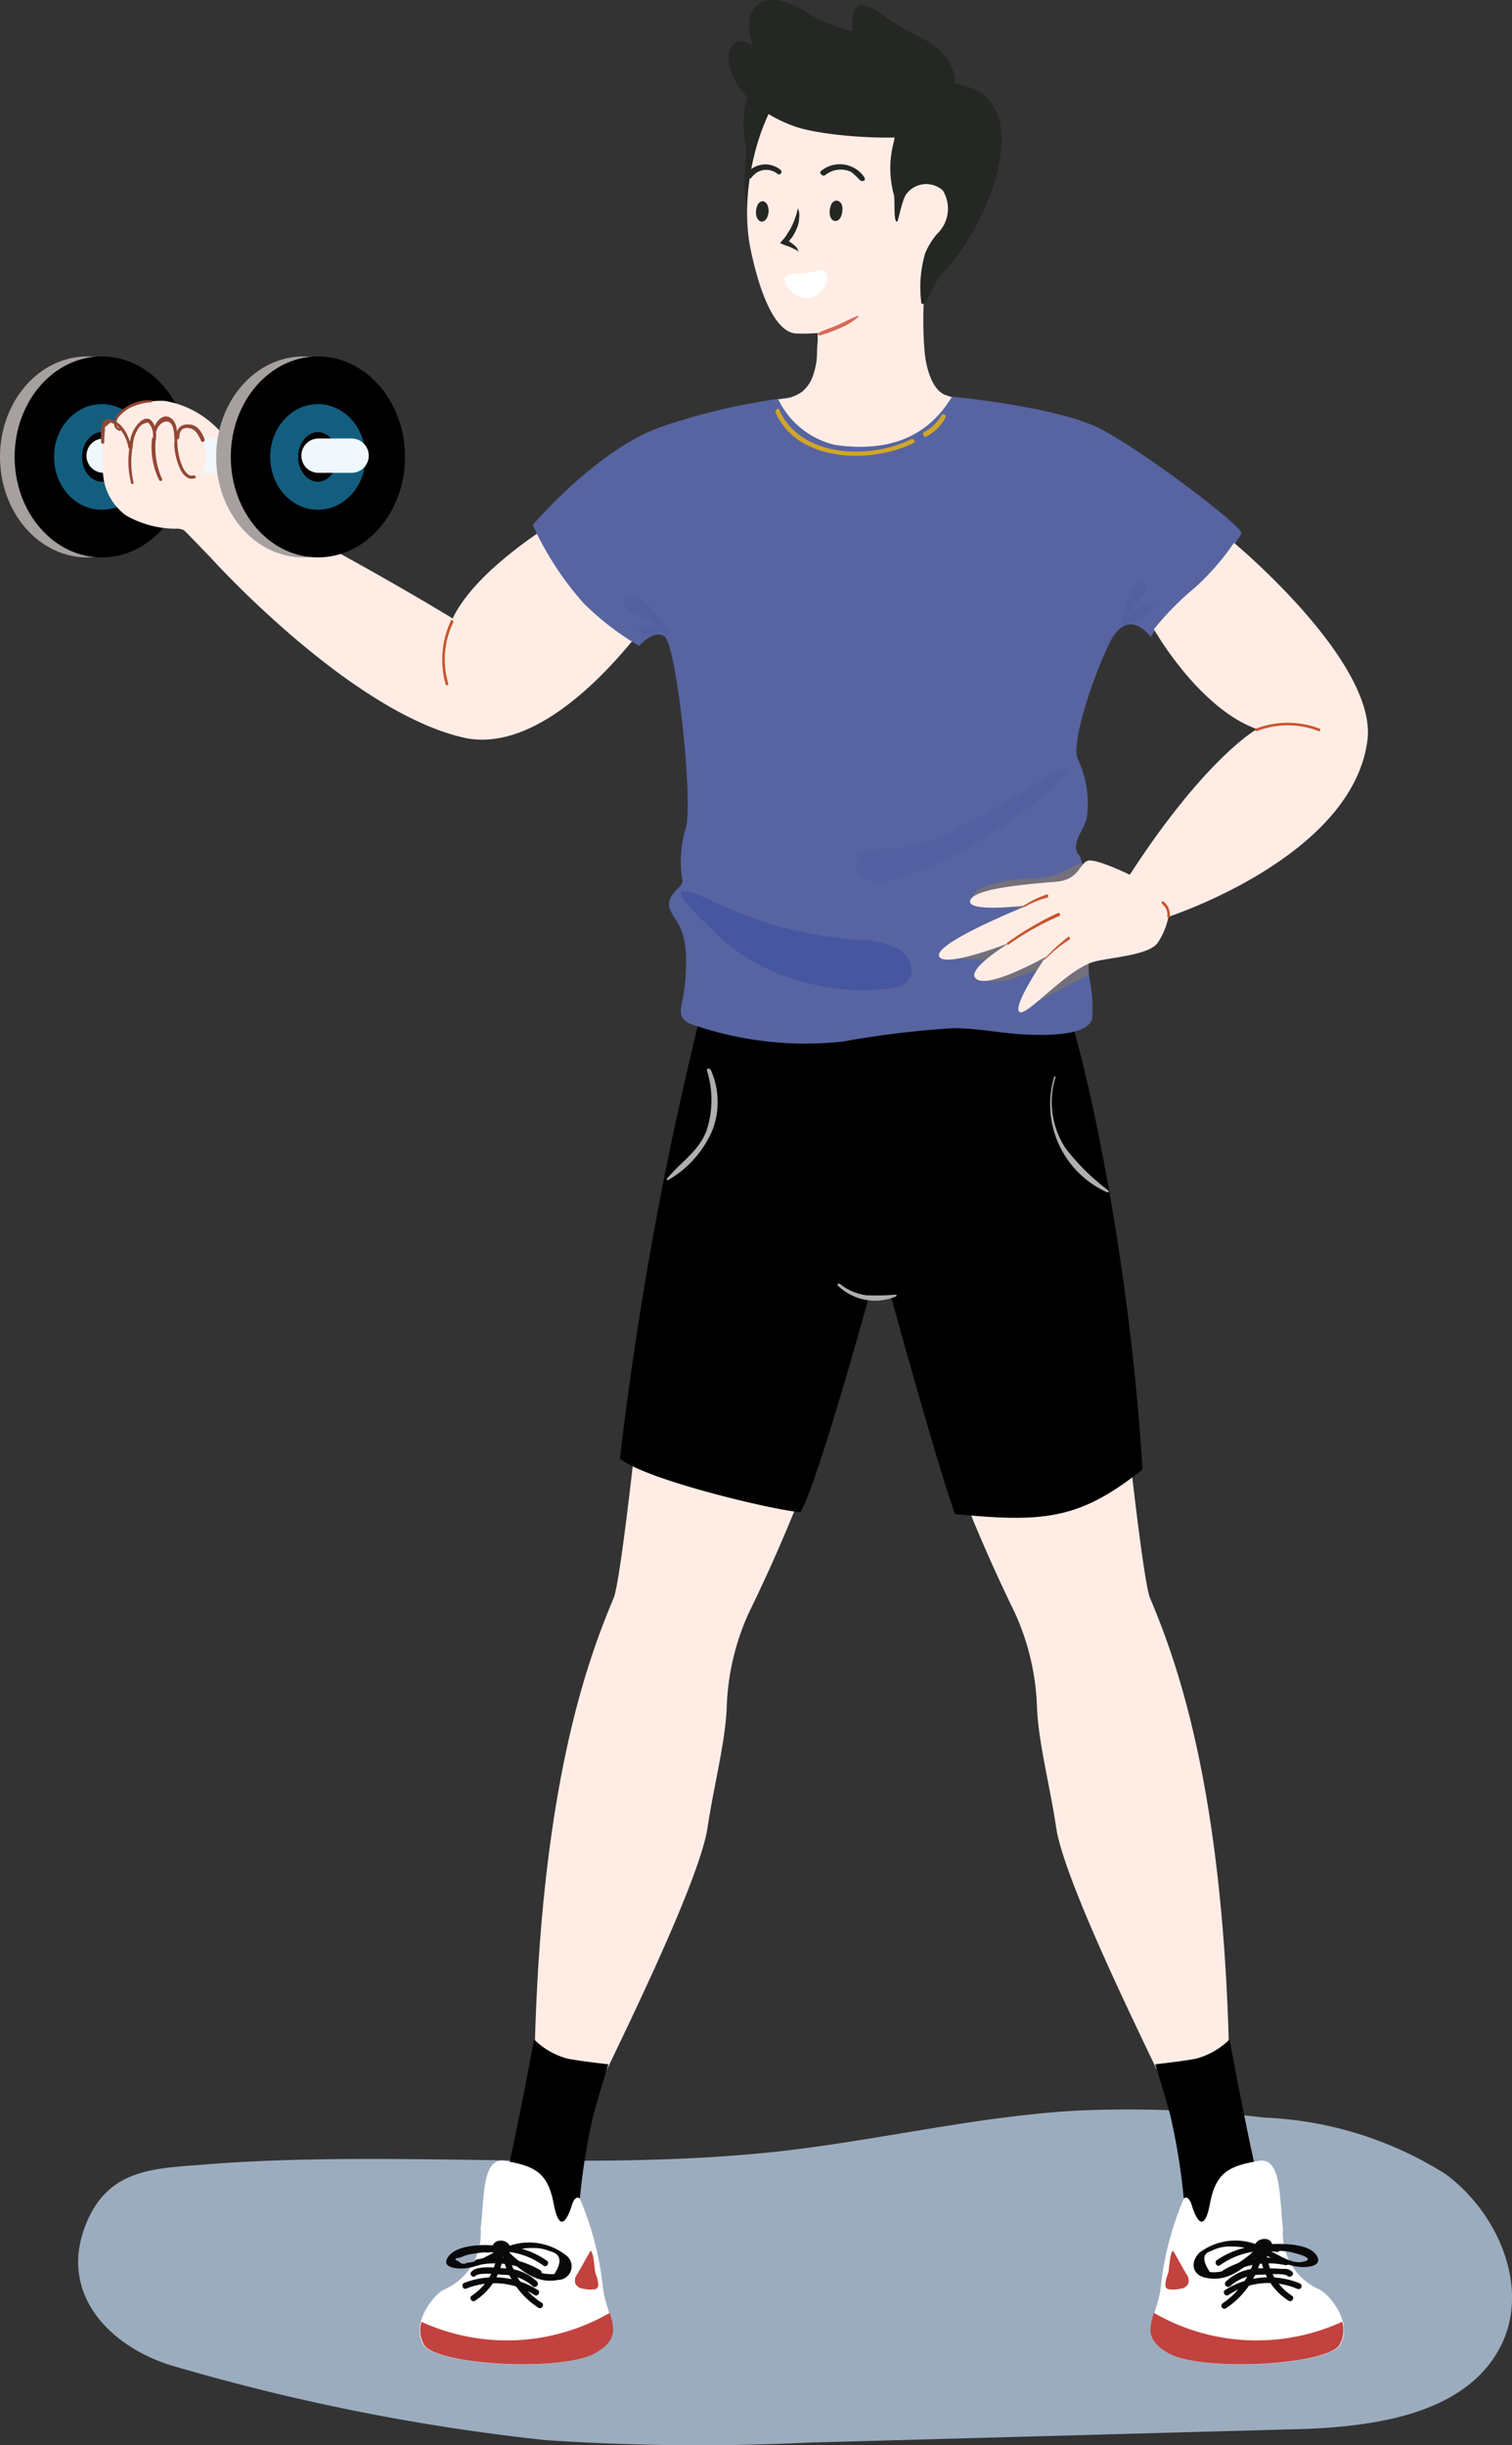 <svg xmlns="http://www.w3.org/2000/svg" width="53.949" height="87.209" viewBox="0 0 53.949 87.209">
  <rect x="0" y="0" width="53.949" height="87.209" fill="#333333" stroke="none"/>
  <g id="Exersice" transform="translate(-454.3 -81.158)">
    <g id="Group_6998" data-name="Group 6998" transform="translate(454.3 81.158)">
      <path id="Path_8723" data-name="Path 8723" d="M491.408,414.324c3.63-.386,7.191-1.27,10.821-1.474a41.286,41.286,0,0,1,6.692.25,13.078,13.078,0,0,1,6.465,2.019c1.837,1.361,2.972,3.947,2.019,6.011-1.2,2.563-4.6,3.017-7.441,3.085l-17.331.476a81.04,81.04,0,0,1-9.391-.091,75.67,75.67,0,0,1-13.066-2.586c-2.337-.612-4.4-2.586-3.267-5.217.839-1.951,2.541-1.883,4.4-2.042C478,414.256,484.738,415.028,491.408,414.324Z" transform="translate(-463.8 -337.573)" fill="#9cacbf"/>
      <g id="Group_6997" data-name="Group 6997" transform="translate(0 0)">
        <path id="Path_8724" data-name="Path 8724" d="M542.115,298.748s-.681,6.579-.975,7.509c-.839,2.019-2.768,6.76-2.858,17.6a1.026,1.026,0,0,0,1.928.681c.363-.862,3.97-7.94,4.265-10.072.227-1.5.635-3.04.681-4.265a8.776,8.776,0,0,1,.794-3.38,58.092,58.092,0,0,0,2.563-6.1A7.986,7.986,0,0,0,542.115,298.748Z" transform="translate(-519.226 -249.309)" fill="#ffede5"/>
        <g id="Group_6925" data-name="Group 6925" transform="translate(14.973 72.737)">
          <path id="Path_8725" data-name="Path 8725" d="M533.428,401.8c-.045.25-.93,5.059-1.384,6.4-.476,1.338,2.926.885,2.926.885a22.427,22.427,0,0,1,.544-4.446c.091-.431.567-1.951.567-1.951s-1.021-.113-1.452-.2A2.678,2.678,0,0,1,533.428,401.8Z" transform="translate(-529.346 -401.8)"/>
          <path id="Path_8726" data-name="Path 8726" d="M521.144,425.475a2.18,2.18,0,0,0,1.338-2.178c.136-1.112.045-2.563.862-2.427,1.089.181,1.543.431,1.747,1.543.272,1.406.658,0,.658,0s.113-.34.272-.2a11.054,11.054,0,0,1,.817,3.108c.113,1.134.885,1.747-.318,2.427-1.225.658-5.626.408-6.08-.318C520.01,426.7,520.713,425.747,521.144,425.475Z" transform="translate(-520.306 -416.537)" fill="#fff"/>
          <path id="Path_8727" data-name="Path 8727" d="M526.623,446.252c.817-.454.726-.885.544-1.452a7.329,7.329,0,0,1-6.715.318,1.03,1.03,0,0,0,.091.817C520.975,446.66,525.4,446.91,526.623,446.252Z" transform="translate(-520.386 -435.046)" fill="#c1423f"/>
          <g id="Group_6912" data-name="Group 6912" transform="translate(1.528 8.485)">
            <g id="Group_6911" data-name="Group 6911">
              <path id="Path_8728" data-name="Path 8728" d="M527.169,439.613a2.675,2.675,0,0,1,2.45.227c.113.068.227-.113.113-.181a2.917,2.917,0,0,0-2.631-.25c-.113.045-.045.25.068.2Z" transform="translate(-527.043 -439.206)" fill="#090909"/>
            </g>
          </g>
          <g id="Group_6914" data-name="Group 6914" transform="translate(1.819 8.129)">
            <g id="Group_6913" data-name="Group 6913">
              <path id="Path_8729" data-name="Path 8729" d="M528.5,437.946c.113-.136.794-.068.93-.045a1.642,1.642,0,0,1,1.112.408c.091.091.25-.045.159-.159a1.723,1.723,0,0,0-1.18-.476c-.272-.023-.953-.113-1.157.113-.113.091.045.25.136.159Z" transform="translate(-528.327 -437.637)" fill="#090909"/>
            </g>
          </g>
          <g id="Group_6916" data-name="Group 6916" transform="translate(1.958 7.784)">
            <g id="Group_6915" data-name="Group 6915">
              <path id="Path_8730" data-name="Path 8730" d="M529.065,436.384a2.852,2.852,0,0,1,2.11.363c.113.068.227-.113.113-.181a3.181,3.181,0,0,0-2.268-.386c-.136.023-.091.227.045.2Z" transform="translate(-528.938 -436.115)" fill="#090909"/>
            </g>
          </g>
          <g id="Group_6918" data-name="Group 6918" transform="translate(2.284 7.371)">
            <g id="Group_6917" data-name="Group 6917">
              <path id="Path_8731" data-name="Path 8731" d="M530.515,434.521a2.608,2.608,0,0,1,2,.476c.113.068.227-.113.113-.181a2.829,2.829,0,0,0-2.178-.476c-.136,0-.068.2.068.181Z" transform="translate(-530.373 -434.292)" fill="#090909"/>
            </g>
          </g>
          <g id="Group_6920" data-name="Group 6920" transform="translate(0.949 7.177)">
            <g id="Group_6919" data-name="Group 6919">
              <path id="Path_8732" data-name="Path 8732" d="M526.6,433.542c-.2,0-.431.159-.227.363.181.181.454-.045.386-.272-.091-.25-.544-.272-.612,0a.21.21,0,0,0,.34.2.113.113,0,0,0-.045-.2c-.476-.068-1.565-.091-1.883.386-.272.386.318.431.59.408.862-.091,1.5-.749,2.427-.726a1.466,1.466,0,0,1,.612.113c.386.091.454.363.159.817a1.862,1.862,0,0,1-.5-.045,3.13,3.13,0,0,1-1.27-.907c-.113-.091-.25.068-.159.159.59.5,1.18,1.18,2.064,1a.485.485,0,0,0,.272-.885,2.131,2.131,0,0,0-2.042-.318c-.5.136-.953.567-1.475.59a.215.215,0,0,1-.295-.045c-.182-.068-.159-.113.045-.136a1.506,1.506,0,0,1,.454-.136,3.21,3.21,0,0,1,1.044-.023.662.662,0,0,1-.045-.2c.068.045.159.068.227.113.068-.045.068-.25-.068-.25Z" transform="translate(-524.491 -433.437)" fill="#090909"/>
            </g>
          </g>
          <g id="Group_6922" data-name="Group 6922" transform="translate(1.812 7.361)">
            <g id="Group_6921" data-name="Group 6921">
              <path id="Path_8733" data-name="Path 8733" d="M529.247,434.352a2.019,2.019,0,0,1-.907,1.679c-.113.068,0,.25.113.181a2.218,2.218,0,0,0,1.021-1.86c-.023-.136-.227-.136-.227,0Z" transform="translate(-528.293 -434.25)" fill="#090909"/>
            </g>
          </g>
          <g id="Group_6924" data-name="Group 6924" transform="translate(2.918 7.399)">
            <g id="Group_6923" data-name="Group 6923">
              <path id="Path_8734" data-name="Path 8734" d="M533.178,434.549a2.948,2.948,0,0,0,1.316,2.042c.113.068.227-.113.113-.181a2.665,2.665,0,0,1-1.2-1.928c-.068-.113-.272-.068-.227.068Z" transform="translate(-533.171 -434.417)" fill="#090909"/>
            </g>
          </g>
          <path id="Path_8735" data-name="Path 8735" d="M544.806,435.839a.369.369,0,0,0-.068.34.336.336,0,0,0,.272.181,1.073,1.073,0,0,0,.386.023c.045,0,.068,0,.091-.023a.162.162,0,0,0,.068-.136,1.068,1.068,0,0,0-.091-.386c-.068-.227-.045-.681-.181-.839C545.123,435.272,544.965,435.567,544.806,435.839Z" transform="translate(-539.181 -427.469)" fill="#c1423f"/>
        </g>
        <path id="Path_8736" data-name="Path 8736" d="M609,298.748s.681,6.579.975,7.509c.839,2.019,2.768,6.76,2.858,17.6a1.026,1.026,0,0,1-1.928.681c-.363-.862-3.97-7.94-4.265-10.072-.227-1.5-.635-3.04-.681-4.265a8.777,8.777,0,0,0-.794-3.38,58.094,58.094,0,0,1-2.563-6.1A7.986,7.986,0,0,1,609,298.748Z" transform="translate(-568.959 -249.309)" fill="#ffede5"/>
        <g id="Group_6940" data-name="Group 6940" transform="translate(41.05 72.737)">
          <path id="Path_8737" data-name="Path 8737" d="M638.654,401.8c.045.25.93,5.059,1.384,6.4.476,1.338-2.926.885-2.926.885a22.427,22.427,0,0,0-.544-4.446c-.091-.431-.567-1.951-.567-1.951s1.021-.113,1.452-.2A2.678,2.678,0,0,0,638.654,401.8Z" transform="translate(-635.832 -401.8)"/>
          <path id="Path_8738" data-name="Path 8738" d="M641.408,425.475a2.18,2.18,0,0,1-1.338-2.178c-.136-1.112-.045-2.563-.862-2.427-1.089.181-1.543.431-1.747,1.543-.272,1.406-.658,0-.658,0s-.113-.34-.272-.2a11.054,11.054,0,0,0-.817,3.108c-.113,1.134-.885,1.747.318,2.427,1.225.658,5.626.408,6.079-.318C642.542,426.7,641.839,425.747,641.408,425.475Z" transform="translate(-635.342 -416.537)" fill="#fff"/>
          <path id="Path_8739" data-name="Path 8739" d="M635.926,446.252c-.817-.454-.726-.885-.544-1.452a7.328,7.328,0,0,0,6.715.318,1.03,1.03,0,0,1-.091.817C641.574,446.66,637.151,446.91,635.926,446.252Z" transform="translate(-635.259 -435.046)" fill="#c1423f"/>
          <g id="Group_6927" data-name="Group 6927" transform="translate(2.617 8.485)">
            <g id="Group_6926" data-name="Group 6926">
              <path id="Path_8740" data-name="Path 8740" d="M649.471,439.409a2.917,2.917,0,0,0-2.631.25c-.113.068,0,.25.113.181a2.616,2.616,0,0,1,2.45-.227.108.108,0,1,0,.068-.2Z" transform="translate(-646.793 -439.206)" fill="#090909"/>
            </g>
          </g>
          <g id="Group_6929" data-name="Group 6929" transform="translate(2.657 8.166)">
            <g id="Group_6928" data-name="Group 6928">
              <path id="Path_8741" data-name="Path 8741" d="M649.358,437.913a.383.383,0,0,0-.318-.091c-.272-.023-.567-.023-.862-.023a1.724,1.724,0,0,0-1.18.476c-.091.091.045.25.159.159a1.642,1.642,0,0,1,1.112-.408c.159,0,.817-.068.93.045.113.091.272-.068.159-.159Z" transform="translate(-646.969 -437.8)" fill="#090909"/>
            </g>
          </g>
          <g id="Group_6931" data-name="Group 6931" transform="translate(2.548 7.784)">
            <g id="Group_6930" data-name="Group 6930">
              <path id="Path_8742" data-name="Path 8742" d="M648.808,436.18a3.161,3.161,0,0,0-2.268.386c-.113.068,0,.25.113.181a2.852,2.852,0,0,1,2.11-.363c.136.023.181-.181.045-.2Z" transform="translate(-646.493 -436.115)" fill="#090909"/>
            </g>
          </g>
          <g id="Group_6933" data-name="Group 6933" transform="translate(2.322 7.351)">
            <g id="Group_6932" data-name="Group 6932">
              <path id="Path_8743" data-name="Path 8743" d="M647.718,434.249a2.973,2.973,0,0,0-2.178.476c-.113.068,0,.272.113.181a2.73,2.73,0,0,1,2-.476c.136.045.2-.159.068-.181Z" transform="translate(-645.493 -434.204)" fill="#090909"/>
            </g>
          </g>
          <g id="Group_6935" data-name="Group 6935" transform="translate(1.537 7.123)">
            <g id="Group_6934" data-name="Group 6934">
              <path id="Path_8744" data-name="Path 8744" d="M644.34,433.562c.068-.045.159-.068.227-.113a.663.663,0,0,0-.045.2,3.2,3.2,0,0,1,.93,0c.2.045,1.044.25.454.363-.476.091-1.112-.454-1.543-.59a2.115,2.115,0,0,0-2.132.272c-.34.363-.227.794.25.885.885.181,1.475-.476,2.064-1,.113-.091-.045-.227-.159-.159a3.843,3.843,0,0,1-1.27.907,1.211,1.211,0,0,1-.5.045c-.272-.408-.272-.658.045-.749a1.4,1.4,0,0,1,.749-.159c.907-.023,1.565.658,2.427.726.272.023.817-.023.59-.408-.295-.476-1.452-.431-1.883-.386a.109.109,0,0,0-.045.2.21.21,0,0,0,.34-.2c-.045-.295-.522-.25-.612,0a.24.24,0,0,0,.386.272c.2-.2-.045-.363-.227-.363-.181.045-.181.25-.045.25Z" transform="translate(-642.034 -433.198)" fill="#090909"/>
            </g>
          </g>
          <g id="Group_6937" data-name="Group 6937" transform="translate(3.908 7.361)">
            <g id="Group_6936" data-name="Group 6936">
              <path id="Path_8745" data-name="Path 8745" d="M652.49,434.352a2.189,2.189,0,0,0,1.021,1.86c.113.068.227-.113.113-.181a2.019,2.019,0,0,1-.907-1.679c0-.136-.2-.136-.227,0Z" transform="translate(-652.487 -434.25)" fill="#090909"/>
            </g>
          </g>
          <g id="Group_6939" data-name="Group 6939" transform="translate(2.521 7.405)">
            <g id="Group_6938" data-name="Group 6938">
              <path id="Path_8746" data-name="Path 8746" d="M647.627,434.525a2.754,2.754,0,0,1-1.2,1.928.107.107,0,0,0,.113.181,3,3,0,0,0,1.316-2.042c0-.159-.2-.2-.227-.068Z" transform="translate(-646.374 -434.445)" fill="#090909"/>
            </g>
          </g>
          <path id="Path_8747" data-name="Path 8747" d="M638.349,435.839a.369.369,0,0,1,.068.34.336.336,0,0,1-.272.181,1.073,1.073,0,0,1-.386.023c-.045,0-.068,0-.091-.023a.162.162,0,0,1-.068-.136,1.069,1.069,0,0,1,.091-.386c.068-.227.045-.681.181-.839C638.031,435.272,638.19,435.567,638.349,435.839Z" transform="translate(-637.069 -427.469)" fill="#c1423f"/>
        </g>
        <path id="Path_8748" data-name="Path 8748" d="M554.973,235.5s6.374,2.087,12.477.045c.817,1.928,2.5,9.346,2.994,17.354-2.223,1.769-3.493,1.906-6.692,1.588-.681-1.928-2.155-7.3-2.268-7.713a2.468,2.468,0,0,1-.817.023s-1.837,6.669-2.427,7.622c-.726-.023-5.444-1.112-6.442-1.905A127.614,127.614,0,0,1,554.973,235.5Z" transform="translate(-529.679 -200.488)"/>
        <g id="Group_6942" data-name="Group 6942" transform="translate(35.936 32.808)">
          <g id="Group_6941" data-name="Group 6941">
            <path id="Path_8749" data-name="Path 8749" d="M612.781,226.7a10.492,10.492,0,0,1,1.588-.817c.045-.023.023-.113-.023-.091a9.071,9.071,0,0,0-1.611.839c-.045.023,0,.113.045.068Z" transform="translate(-612.717 -225.784)" fill="#c16c67"/>
          </g>
        </g>
        <g id="Group_6944" data-name="Group 6944" transform="translate(36.481 32.083)">
          <g id="Group_6943" data-name="Group 6943">
            <path id="Path_8750" data-name="Path 8750" d="M615.183,222.907a3.713,3.713,0,0,1,.862-.227c.068,0,.068-.113,0-.091a3.614,3.614,0,0,0-.885.227c-.068.023-.045.113.023.091Z" transform="translate(-615.119 -222.587)" fill="#c16c67"/>
          </g>
        </g>
        <g id="Group_6946" data-name="Group 6946" transform="translate(37.18 33.477)">
          <g id="Group_6945" data-name="Group 6945">
            <path id="Path_8751" data-name="Path 8751" d="M618.291,229.588c.023-.181.2-.318.318-.454a2.429,2.429,0,0,1,.363-.318.048.048,0,0,0-.068-.068c-.159.136-.295.272-.431.408a1,1,0,0,0-.272.408c0,.068.091.091.091.023Z" transform="translate(-618.2 -228.734)" fill="#c16c67"/>
          </g>
        </g>
        <path id="Path_8752" data-name="Path 8752" d="M497.087,159.554s-3.493,1.906-4.446,3.924c0,0-3.153-1.951-7.917-4.378A3.583,3.583,0,0,1,483,160.28c.023,0,1,1.021,1,1.021s4.923,5.467,9.006,6.42c3.4.794,6.987-4.7,6.987-4.7Z" transform="translate(-476.49 -141.419)" fill="#ffede5"/>
        <path id="Path_8753" data-name="Path 8753" d="M538.1,147.573a11.13,11.13,0,0,0,1.792,2.768,9.818,9.818,0,0,0,2,1.543s.522-.59.907-.34c.408.25,1.021,5.671.771,6.805a4.15,4.15,0,0,0-.136,1.883c.068.272-.59.476-.454,1,.091.295.318.5.431.817a3.142,3.142,0,0,1,.159,1.043,7.393,7.393,0,0,1-.159,1.588.83.83,0,0,0,0,.408c.113.272.454.318.7.408a12.324,12.324,0,0,0,5.059.5,33.451,33.451,0,0,1,3.947-.476c.839,0,1.7.181,2.541.227.544.023,2.178.091,2.4-.544a5.162,5.162,0,0,0-.091-1.429,2.807,2.807,0,0,1,.023-.975,7.384,7.384,0,0,0-.363-3.4c-.363-.408.045-.794.227-1.316a3.623,3.623,0,0,0-.295-2.132c-.272-.454.408-2.654,1.089-4.106s1.5-.272,1.5-.272a4.33,4.33,0,0,1,1.2-1.338,9.963,9.963,0,0,0,2.042-2.359c.068-.227-3.493-2.949-5.1-3.766-1.452-.726-5.785-1.361-8.734-1.248a22.513,22.513,0,0,0-6.715,1.157C540.482,144.761,538.1,147.573,538.1,147.573Z" transform="translate(-519.09 -128.849)" fill="#5764a1"/>
        <path id="Path_8754" data-name="Path 8754" d="M606.085,217.367a5.075,5.075,0,0,0-1.837.34c-.136.068-.295.227-.227.386a.348.348,0,0,0,.363.113,2.176,2.176,0,0,1,1.248.25.227.227,0,0,1,.113.091.25.25,0,0,1-.091.227A4.458,4.458,0,0,1,603,220.157a5.733,5.733,0,0,0,3.2-.34c-.045.159-.227.227-.386.295a4.243,4.243,0,0,0-1.384.885,1.886,1.886,0,0,0,1.112-.113,6.577,6.577,0,0,1,1.089-.318c.091.25-.091.5-.25.7l-.612.749c.749-.386,1.474-.771,2.223-1.157.023-.023.068-.023.091-.068a.288.288,0,0,0,.023-.136c-.068-1.2-.159-2.4-.25-3.584a.576.576,0,0,0-.045-.272,8.7,8.7,0,0,1-.794.408A4.2,4.2,0,0,1,606.085,217.367Z" transform="translate(-569.268 -186.03)" fill="#b68d23" opacity="0.3"/>
        <path id="Path_8755" data-name="Path 8755" d="M609.664,169.585s1.588,2.813,3.675,3.561c0,0-1.815,1-4.537,5.195,0,0-1.2-.59-1.5-.5s-.295.681-1.134.749c-1.134.091-2.972.25-3.062.681s2.064.159,2.064.159-3.244,1.293-3.176,1.792c.091.5,2.518-.454,2.518-.454s-1.5.907-1.225,1.248c.363.476,2.518-.749,2.518-.749s-1.157,1.679-.953,1.951,1.656-1.475,2.654-1.769c.544-.159,1.974-.227,2.291-.681a2.542,2.542,0,0,0,.386-.93s6.579-2.132,7.1-6.306c.34-2.79-4.764-7.032-4.764-7.032a8.816,8.816,0,0,1-1.406,1.611A9.947,9.947,0,0,0,609.664,169.585Z" transform="translate(-568.491 -147.141)" fill="#ffede5"/>
        <g id="Group_6948" data-name="Group 6948" transform="translate(41.449 32.141)">
          <g id="Group_6947" data-name="Group 6947">
            <path id="Path_8756" data-name="Path 8756" d="M637.308,223.38a.594.594,0,0,0-.227-.522c-.045-.045-.091.045-.045.091a.475.475,0,0,1,.182.431.046.046,0,1,0,.091,0Z" transform="translate(-637.017 -222.845)" fill="#c9542c"/>
          </g>
        </g>
        <g id="Group_6950" data-name="Group 6950" transform="translate(44.784 25.779)">
          <g id="Group_6949" data-name="Group 6949">
            <path id="Path_8757" data-name="Path 8757" d="M651.783,195.095a3.067,3.067,0,0,1,2.2,0c.068.023.091-.068.023-.091a3.19,3.19,0,0,0-2.246,0c-.068.023-.045.113.023.091Z" transform="translate(-651.719 -194.8)" fill="#c9542c"/>
          </g>
        </g>
        <g id="Group_6952" data-name="Group 6952" transform="translate(15.78 22.121)">
          <g id="Group_6951" data-name="Group 6951" transform="translate(0 0)">
            <path id="Path_8758" data-name="Path 8758" d="M524.074,180.925a3.016,3.016,0,0,1,.182-2.178c.023-.045-.068-.113-.091-.045a3.262,3.262,0,0,0-.181,2.268.051.051,0,0,0,.091-.045Z" transform="translate(-523.861 -178.673)" fill="#c9542c"/>
          </g>
        </g>
        <g id="Group_6954" data-name="Group 6954" transform="translate(35.926 32.559)">
          <g id="Group_6953" data-name="Group 6953">
            <path id="Path_8759" data-name="Path 8759" d="M612.724,225.824a9.538,9.538,0,0,1,1.815-1.021c.068-.023.023-.136-.045-.113a11.186,11.186,0,0,0-1.815,1.066c-.023.023.023.091.045.068Z" transform="translate(-612.673 -224.687)" fill="#c9542c"/>
          </g>
        </g>
        <g id="Group_6956" data-name="Group 6956" transform="translate(37.259 33.412)">
          <g id="Group_6955" data-name="Group 6955">
            <path id="Path_8760" data-name="Path 8760" d="M618.6,229.229a4.794,4.794,0,0,1,.839-.681c.068-.045,0-.136-.045-.091a6.4,6.4,0,0,0-.817.749c-.068.023-.023.068.023.023Z" transform="translate(-618.547 -228.445)" fill="#c9542c"/>
          </g>
        </g>
        <g id="Group_6958" data-name="Group 6958" transform="translate(36.526 31.901)">
          <g id="Group_6957" data-name="Group 6957">
            <path id="Path_8761" data-name="Path 8761" d="M615.357,222.221a3.417,3.417,0,0,1,.794-.318c.068-.023.045-.136-.023-.113a3.665,3.665,0,0,0-.794.386c-.045,0,0,.068.023.045Z" transform="translate(-615.314 -221.787)" fill="#c9542c"/>
          </g>
        </g>
        <path id="Path_8762" data-name="Path 8762" d="M567.638,222.971a3.523,3.523,0,0,1,1.565.34c.454.272.635.93.2,1.225a1.287,1.287,0,0,1-.59.181,8.146,8.146,0,0,1-4.355-.726,6.78,6.78,0,0,1-1.906-1.361c-.295-.295-2.268-2.087-.181-1.112a20.373,20.373,0,0,0,2.5.975A16.826,16.826,0,0,0,567.638,222.971Z" transform="translate(-537.127 -189.456)" fill="#21379e" opacity="0.3"/>
        <path id="Path_8763" data-name="Path 8763" d="M592.735,204.042a6.043,6.043,0,0,1-1.52.658,6.326,6.326,0,0,1-1.316.159c-.34,0-.771.068-.907.386a.55.55,0,0,0,.227.635,1.1,1.1,0,0,0,.7.136,4.333,4.333,0,0,0,1.18-.318,17.56,17.56,0,0,0,4.56-2.745,2.874,2.874,0,0,0,.862-.953c-.544.023-1.338.7-1.837.975C594.051,203.338,593.393,203.7,592.735,204.042Z" transform="translate(-558.413 -174.587)" fill="#4756a1" opacity="0.3"/>
        <g id="Group_6960" data-name="Group 6960" transform="translate(27.673 14.581)">
          <g id="Group_6959" data-name="Group 6959">
            <path id="Path_8764" data-name="Path 8764" d="M576.291,145.563c.771,1.792,3.425,1.837,4.923,1.089.091-.045,0-.181-.091-.136-1.406.726-3.947.681-4.7-1.044-.023-.091-.159,0-.136.091Z" transform="translate(-576.289 -145.434)" fill="#d1a529"/>
          </g>
        </g>
        <g id="Group_6962" data-name="Group 6962" transform="translate(32.933 14.772)">
          <g id="Group_6961" data-name="Group 6961">
            <path id="Path_8765" data-name="Path 8765" d="M599.6,147.077a1.64,1.64,0,0,0,.681-.681c.045-.091-.091-.159-.136-.091a1.5,1.5,0,0,1-.635.612c-.068.068,0,.2.091.159Z" transform="translate(-599.478 -146.278)" fill="#d1a529"/>
          </g>
        </g>
        <path id="Path_8766" data-name="Path 8766" d="M631.03,173.028a.712.712,0,0,1,.34-.386.1.1,0,0,1,.113,0c.023.023.023.045.045.068a.571.571,0,0,1-.2.567,1.875,1.875,0,0,0-.386.476.1.1,0,0,0,0,.113c.068-.181.272-.272.454-.363.136-.068.34-.136.454-.045a.27.27,0,0,1-.091.25.6.6,0,0,1-.227.136c-.159.068-.34.159-.5.227-.136.068-.318.2-.34,0a1.484,1.484,0,0,1,.136-.522A2.082,2.082,0,0,1,631.03,173.028Z" transform="translate(-590.674 -151.876)" fill="#4756a1" opacity="0.3"/>
        <path id="Path_8767" data-name="Path 8767" d="M553.3,175.3a1.058,1.058,0,0,0-.794-.408c-.068,0-.159.023-.181.091a.386.386,0,0,0-.023.159.577.577,0,0,0,.25.272c.25.159.544.227.817.386.045.023.113.091.068.136a.083.083,0,0,1-.068.023.772.772,0,0,1-.227.023h-.181c-.068.023-.113.068-.113.113,0,.091.068.136.159.159a1.081,1.081,0,0,0,.454-.091c.227-.068.749.34.318-.272C553.593,175.711,553.457,175.484,553.3,175.3Z" transform="translate(-530.069 -153.629)" fill="#4756a1" opacity="0.3"/>
        <ellipse id="Ellipse_362" data-name="Ellipse 362" cx="3.108" cy="3.584" rx="3.108" ry="3.584" transform="translate(0 12.713)" fill="#a6a09f"/>
        <ellipse id="Ellipse_363" data-name="Ellipse 363" cx="3.108" cy="3.584" rx="3.108" ry="3.584" transform="translate(0.522 12.713)"/>
        <ellipse id="Ellipse_364" data-name="Ellipse 364" cx="1.202" cy="1.384" rx="1.202" ry="1.384" transform="translate(2.427 14.913)" fill="none" stroke="#135e7f" stroke-miterlimit="10" stroke-width="1"/>
        <g id="Group_6963" data-name="Group 6963" transform="translate(3.663 14.294)">
          <path id="Path_8768" data-name="Path 8768" d="M475.269,147.1c-.068-.386.091-.658-.023-.885a3.422,3.422,0,0,0-2.586-2.042,2.589,2.589,0,0,0-1.543.408.808.808,0,0,0-.068.975c-.136-.113-.34.068-.408.25a1.675,1.675,0,0,0-.181.93,2.007,2.007,0,0,0,.817,1.52,3.573,3.573,0,0,0,1.769.476c.454-.045.794.522,1.225.5C475.269,149.235,475.405,148.078,475.269,147.1Z" transform="translate(-470.448 -144.169)" fill="#ffede5"/>
        </g>
        <path id="Path_8769" data-name="Path 8769" d="M473.254,151.325h-4.741a.61.61,0,0,1-.612-.612h0a.61.61,0,0,1,.612-.612h4.741a.61.61,0,0,1,.612.612h0A.6.6,0,0,1,473.254,151.325Z" transform="translate(-464.815 -134.461)" fill="#f0f8fe"/>
        <ellipse id="Ellipse_365" data-name="Ellipse 365" cx="3.108" cy="3.584" rx="3.108" ry="3.584" transform="translate(7.713 12.713)" fill="#a6a09f"/>
        <ellipse id="Ellipse_366" data-name="Ellipse 366" cx="3.108" cy="3.584" rx="3.108" ry="3.584" transform="translate(8.235 12.713)"/>
        <ellipse id="Ellipse_367" data-name="Ellipse 367" cx="1.202" cy="1.384" rx="1.202" ry="1.384" transform="translate(10.14 14.913)" fill="none" stroke="#135e7f" stroke-miterlimit="10" stroke-width="1"/>
        <path id="Path_8770" data-name="Path 8770" d="M503.492,151.325h-1.18a.61.61,0,0,1-.612-.612h0a.61.61,0,0,1,.612-.612h1.18a.61.61,0,0,1,.612.612h0A.61.61,0,0,1,503.492,151.325Z" transform="translate(-490.947 -134.461)" fill="#f0f8fe"/>
        <g id="Group_6969" data-name="Group 6969" transform="translate(25.995)">
          <g id="Group_6964" data-name="Group 6964" transform="translate(1.771 9.356)">
            <path id="Path_8771" data-name="Path 8771" d="M576.7,127.277a2.993,2.993,0,0,0,2.019,1.633c2.768.408,3.766-1.066,4.174-1.7a2.139,2.139,0,0,0-.2-.068c-.5-.159-.726-1-.771-1.588a13.6,13.6,0,0,1,.113-3.153l-3.811,1.338c-.045.272-.068.567-.091.862a4.189,4.189,0,0,0-.023.522c0,.159-.023.318-.023.476a2.57,2.57,0,0,1-.136.817,1.277,1.277,0,0,1-.386.59,1.369,1.369,0,0,1-.59.25C576.95,127.255,576.7,127.3,576.7,127.277Z" transform="translate(-576.7 -122.4)" fill="#ffede5"/>
          </g>
          <g id="Group_6965" data-name="Group 6965" transform="translate(0.536 3.094)">
            <path id="Path_8772" data-name="Path 8772" d="M573.127,98.267a2.107,2.107,0,0,1-.522,1.475c-.227.295-.431-.091-.794-.181-.567-.159-.567-.907-.454-2.563a3.811,3.811,0,0,1,.023-1.837,1.4,1.4,0,0,1,1.27-.34" transform="translate(-571.257 -94.795)" fill="#242723"/>
          </g>
          <g id="Group_6966" data-name="Group 6966" transform="translate(0.664 1.37)">
            <path id="Path_8773" data-name="Path 8773" d="M573.447,88.649c-1.089.953-1.974,3.834-1.5,6.1.318,1.5.839,2.881,1.588,2.972a7.669,7.669,0,0,0,4.219-1.089c1.52-1.18,1.588-3.97,1.611-5.739.023-1.611-.363-3.743-2.4-3.7A5.567,5.567,0,0,0,573.447,88.649Z" transform="translate(-571.818 -87.197)" fill="#ffede5"/>
          </g>
          <g id="Group_6967" data-name="Group 6967">
            <path id="Path_8774" data-name="Path 8774" d="M576.2,85.818c-.5.431-3.856.25-4.968-.159-2.268-.817-2.631-2.563-2.155-2.926a.338.338,0,0,1,.2-.091c.159-.045.34.068.476.136-.068-.2-.34-1.043.159-1.429.681-.522,1.633.181,1.792.272a5.152,5.152,0,0,0,1.633.658s-.318-1.7,1.18-.5c.476.386,1.316.7,1.792,1.066a1.635,1.635,0,0,1,.612,1.724" transform="translate(-568.892 -81.158)" fill="#242723"/>
          </g>
          <g id="Group_6968" data-name="Group 6968" transform="translate(5.771 2.951)">
            <path id="Path_8775" data-name="Path 8775" d="M595.028,95.149a1.88,1.88,0,0,0-.567,1.112,3.62,3.62,0,0,0,0,1.906c.045.181-.023.975.113.953.045,0,.136-.612.295-.93a.882.882,0,0,1,1.338-.181,1.238,1.238,0,0,1-.2,1.543,2.558,2.558,0,0,0-.431.7,4.293,4.293,0,0,0-.136,1.769c.136.25.5-.817.7-1,1.429-1.406,3.221-5.308,1.384-6.533a2.7,2.7,0,0,0-1.5-.295" transform="translate(-594.332 -94.166)" fill="#242723"/>
          </g>
        </g>
        <g id="Group_6975" data-name="Group 6975" transform="translate(26.607 5.862)">
          <path id="Path_8776" data-name="Path 8776" d="M573.644,113.163c-.023.227-.113.363-.25.363-.113,0-.227-.159-.2-.386s.113-.34.25-.34C573.553,112.823,573.644,112.936,573.644,113.163Z" transform="translate(-572.825 -111.485)" fill="#242723"/>
          <g id="Group_6971" data-name="Group 6971" transform="translate(2.662 0.001)">
            <g id="Group_6970" data-name="Group 6970">
              <path id="Path_8777" data-name="Path 8777" d="M584.908,107.479a1.056,1.056,0,0,0-1.543-.25c-.113.068.045.227.136.159a.874.874,0,0,1,.93-.113,3.227,3.227,0,0,1,.272.25c.068.113.272.091.2-.045Z" transform="translate(-583.327 -107.004)" fill="#242723"/>
            </g>
          </g>
          <g id="Group_6973" data-name="Group 6973">
            <g id="Group_6972" data-name="Group 6972">
              <path id="Path_8778" data-name="Path 8778" d="M572.841,107.205a.849.849,0,0,0-1.225.136c-.091.091.091.227.181.136a.64.64,0,0,1,.93-.136c.068.068.2-.045.113-.136Z" transform="translate(-571.591 -107.002)" fill="#242723"/>
            </g>
          </g>
          <path id="Path_8779" data-name="Path 8779" d="M585.242,113.063c-.023.227-.113.363-.25.363s-.227-.159-.2-.386.113-.34.25-.34C585.174,112.723,585.265,112.836,585.242,113.063Z" transform="translate(-581.792 -111.407)" fill="#242723"/>
          <path id="Path_8780" data-name="Path 8780" d="M578.558,124.64c.34-.045.794-.544.612-.907-.023-.023-.045-.068-.068-.091a.144.144,0,0,0-.136,0c-.182.023-.34.068-.522.091-.476.045-.771.045-.749.25A.9.9,0,0,0,578.558,124.64Z" transform="translate(-576.31 -119.854)" fill="#fff"/>
          <g id="Group_6974" data-name="Group 6974" transform="translate(1.227 1.565)">
            <path id="Path_8783" data-name="Path 8783" d="M577.635,113.9a.6.6,0,0,1,.045.34.911.911,0,0,1-.068.34,2.078,2.078,0,0,1-.159.318,2.4,2.4,0,0,1-.227.272l-.023-.159a1.892,1.892,0,0,1,.272.181c.045.045.091.068.113.113a.339.339,0,0,1,.068.159.226.226,0,0,0-.113-.091l-.136-.068c-.091-.045-.2-.068-.295-.113l-.113-.045.091-.113a1.007,1.007,0,0,0,.181-.25,1.69,1.69,0,0,0,.159-.272A2.777,2.777,0,0,0,577.635,113.9Z" transform="translate(-577 -113.9)" fill="#242723"/>
          </g>
        </g>
        <g id="Group_6977" data-name="Group 6977" transform="translate(29.193 11.256)">
          <g id="Group_6976" data-name="Group 6976">
            <path id="Path_8784" data-name="Path 8784" d="M583.038,131.487a3.7,3.7,0,0,0,.7-.25,2.265,2.265,0,0,0,.681-.408s.023-.068,0-.045c-.25.091-.5.227-.749.34-.2.091-.454.159-.658.272-.045,0-.023.091.023.091Z" transform="translate(-582.991 -130.78)" fill="#d86859"/>
          </g>
        </g>
        <g id="Group_6979" data-name="Group 6979" transform="translate(37.43 38.39)">
          <g id="Group_6978" data-name="Group 6978">
            <path id="Path_8785" data-name="Path 8785" d="M619.483,250.416a3.437,3.437,0,0,0,1.883,4.106c.045.023.091-.023.045-.068a7.918,7.918,0,0,1-1.52-1.5,3,3,0,0,1-.363-2.518c.023-.045-.045-.068-.045-.023Z" transform="translate(-619.302 -250.391)" fill="#afafaf"/>
          </g>
        </g>
        <g id="Group_6981" data-name="Group 6981" transform="translate(23.787 38.114)">
          <g id="Group_6980" data-name="Group 6980">
            <path id="Path_8786" data-name="Path 8786" d="M560.6,249.249a3.5,3.5,0,0,1-.023,2.155c-.295.749-.907,1.089-1.406,1.7-.023.023,0,.068.045.045a3.767,3.767,0,0,0,1.565-1.747,2.791,2.791,0,0,0-.045-2.178c-.068-.091-.159-.045-.136.023Z" transform="translate(-559.161 -249.176)" fill="#afafaf"/>
          </g>
        </g>
        <g id="Group_6983" data-name="Group 6983" transform="translate(29.883 45.781)">
          <g id="Group_6982" data-name="Group 6982">
            <path id="Path_8787" data-name="Path 8787" d="M586.049,283.048a1.915,1.915,0,0,0,2.064.386c.045-.023.023-.068,0-.068a8.1,8.1,0,0,1-1.044.023,1.886,1.886,0,0,1-.953-.408c-.045-.023-.113.023-.068.068Z" transform="translate(-586.034 -282.973)" fill="#afafaf"/>
          </g>
        </g>
        <g id="Group_6994" data-name="Group 6994" transform="translate(3.6 14.849)">
          <path id="Path_8788" data-name="Path 8788" d="M471.465,149.228a.07.07,0,0,0-.045.023c-.023.045-.068.068-.091.113a.476.476,0,0,1-.25.181h-.113a.5.5,0,0,1-.181-.023.6.6,0,0,1-.408-.363,1.718,1.718,0,0,1-.023-.34,4.012,4.012,0,0,1-.023-.522,2.959,2.959,0,0,1,.045-1c.113-.431.59.045.7.2a2.306,2.306,0,0,1,.34.93,3.461,3.461,0,0,1,.068.681C471.465,149.138,471.465,149.206,471.465,149.228Z" transform="translate(-470.279 -147.009)" fill="#ffede5"/>
          <path id="Path_8789" data-name="Path 8789" d="M476.428,147.427s.431-.091.5.023a2.1,2.1,0,0,1,.34.953,1.613,1.613,0,0,1-.159.726c-.045.091-.113.181-.2.159-.045,0-.068-.023-.113,0-.023,0-.023.023-.045.045a.58.58,0,0,1-.431.227,1.33,1.33,0,0,1-.522-.023.323.323,0,0,0-.136-.045c-.068,0-.023-.023-.068.023a.771.771,0,0,1-.136.136.45.45,0,0,1-.25.023.951.951,0,0,1-.34-.091c-.068-.023-.2-.159-.272-.159a.816.816,0,0,1-.045-.25.806.806,0,0,1-.045-.227c0-.023.045-.771.045-.771l.091-.476c.045-.091.113-.159.159-.25a.536.536,0,0,1,.2-.181.215.215,0,0,1,.25.091c.045.068.023.136.068.2a.8.8,0,0,1,.386-.34.288.288,0,0,1,.136-.023.231.231,0,0,1,.181.113.383.383,0,0,1,.068.227c.023.068,0,.136.023.2" transform="translate(-473.518 -147.068)" fill="#ffede5"/>
          <g id="Group_6985" data-name="Group 6985" transform="translate(0.981 0.083)">
            <g id="Group_6984" data-name="Group 6984">
              <path id="Path_8790" data-name="Path 8790" d="M474.678,149.254a3.214,3.214,0,0,1-.023-1.316,1.164,1.164,0,0,1,.159-.544.453.453,0,0,1,.386-.272.634.634,0,0,1,.159.59c-.023.068.091.091.113.023.068-.34-.113-1-.544-.658a1.184,1.184,0,0,0-.386.885,3.111,3.111,0,0,0,.045,1.293c0,.091.113.068.091,0Z" transform="translate(-474.495 -146.981)" fill="#934735"/>
            </g>
          </g>
          <g id="Group_6987" data-name="Group 6987" transform="translate(1.802 0.762)">
            <g id="Group_6986" data-name="Group 6986">
              <path id="Path_8791" data-name="Path 8791" d="M478.133,150.026a2.673,2.673,0,0,0,.25,1.452c.023.068.136.045.113-.023a2.8,2.8,0,0,1-.227-1.429c-.023-.068-.136-.068-.136,0Z" transform="translate(-478.113 -149.975)" fill="#934735"/>
            </g>
          </g>
          <g id="Group_6989" data-name="Group 6989" transform="translate(1.864)">
            <g id="Group_6988" data-name="Group 6988">
              <path id="Path_8792" data-name="Path 8792" d="M479.819,148.722c-.181.068-.34-.2-.386-.318a1.727,1.727,0,0,1-.091-.25,2.5,2.5,0,0,1-.091-.7c0-.227,0-.59-.2-.749-.318-.272-.612.159-.658.408-.023.068.091.091.113.023.068-.295.476-.522.59-.113a1.865,1.865,0,0,1,.045.613,2.382,2.382,0,0,0,.181.794c.091.227.295.5.567.386.045-.023,0-.113-.068-.091Z" transform="translate(-478.387 -146.616)" fill="#934735"/>
            </g>
          </g>
          <g id="Group_6991" data-name="Group 6991" transform="translate(2.684 0.289)">
            <g id="Group_6990" data-name="Group 6990">
              <path id="Path_8793" data-name="Path 8793" d="M483.021,148.438c-.091-.25-.25-.544-.567-.544-.295-.023-.454.159-.454.476a.057.057,0,0,0,.113,0c0-.159.045-.318.2-.34a.194.194,0,0,1,.159,0c.227.023.34.272.431.476.023.023.136,0,.113-.068Z" transform="translate(-482 -147.892)" fill="#934735"/>
            </g>
          </g>
          <g id="Group_6993" data-name="Group 6993" transform="translate(0 0.109)">
            <g id="Group_6992" data-name="Group 6992">
              <path id="Path_8794" data-name="Path 8794" d="M471.265,148.072c-.113-.386-.295-.839-.7-.953-.476-.159-.386.522-.386.794a.057.057,0,0,0,.113,0,2.743,2.743,0,0,1,.023-.431v-.113c.068-.045.136-.113.2-.159a.54.54,0,0,1,.25.136,1.4,1.4,0,0,1,.386.749.058.058,0,1,0,.113-.023Z" transform="translate(-470.17 -147.095)" fill="#934735"/>
            </g>
          </g>
        </g>
        <g id="Group_6996" data-name="Group 6996" transform="translate(4.073 14.276)">
          <g id="Group_6995" data-name="Group 6995">
            <path id="Path_8795" data-name="Path 8795" d="M473.6,144.092a1.5,1.5,0,0,0-1.134.408c-.181.181-.363.544-.023.681.045.023.068-.045.023-.068-.431-.227.2-.681.386-.771a2.013,2.013,0,0,1,.726-.181c.045-.023.045-.068.023-.068Z" transform="translate(-472.256 -144.089)" fill="#934735"/>
          </g>
        </g>
      </g>
    </g>
  </g>
</svg>
